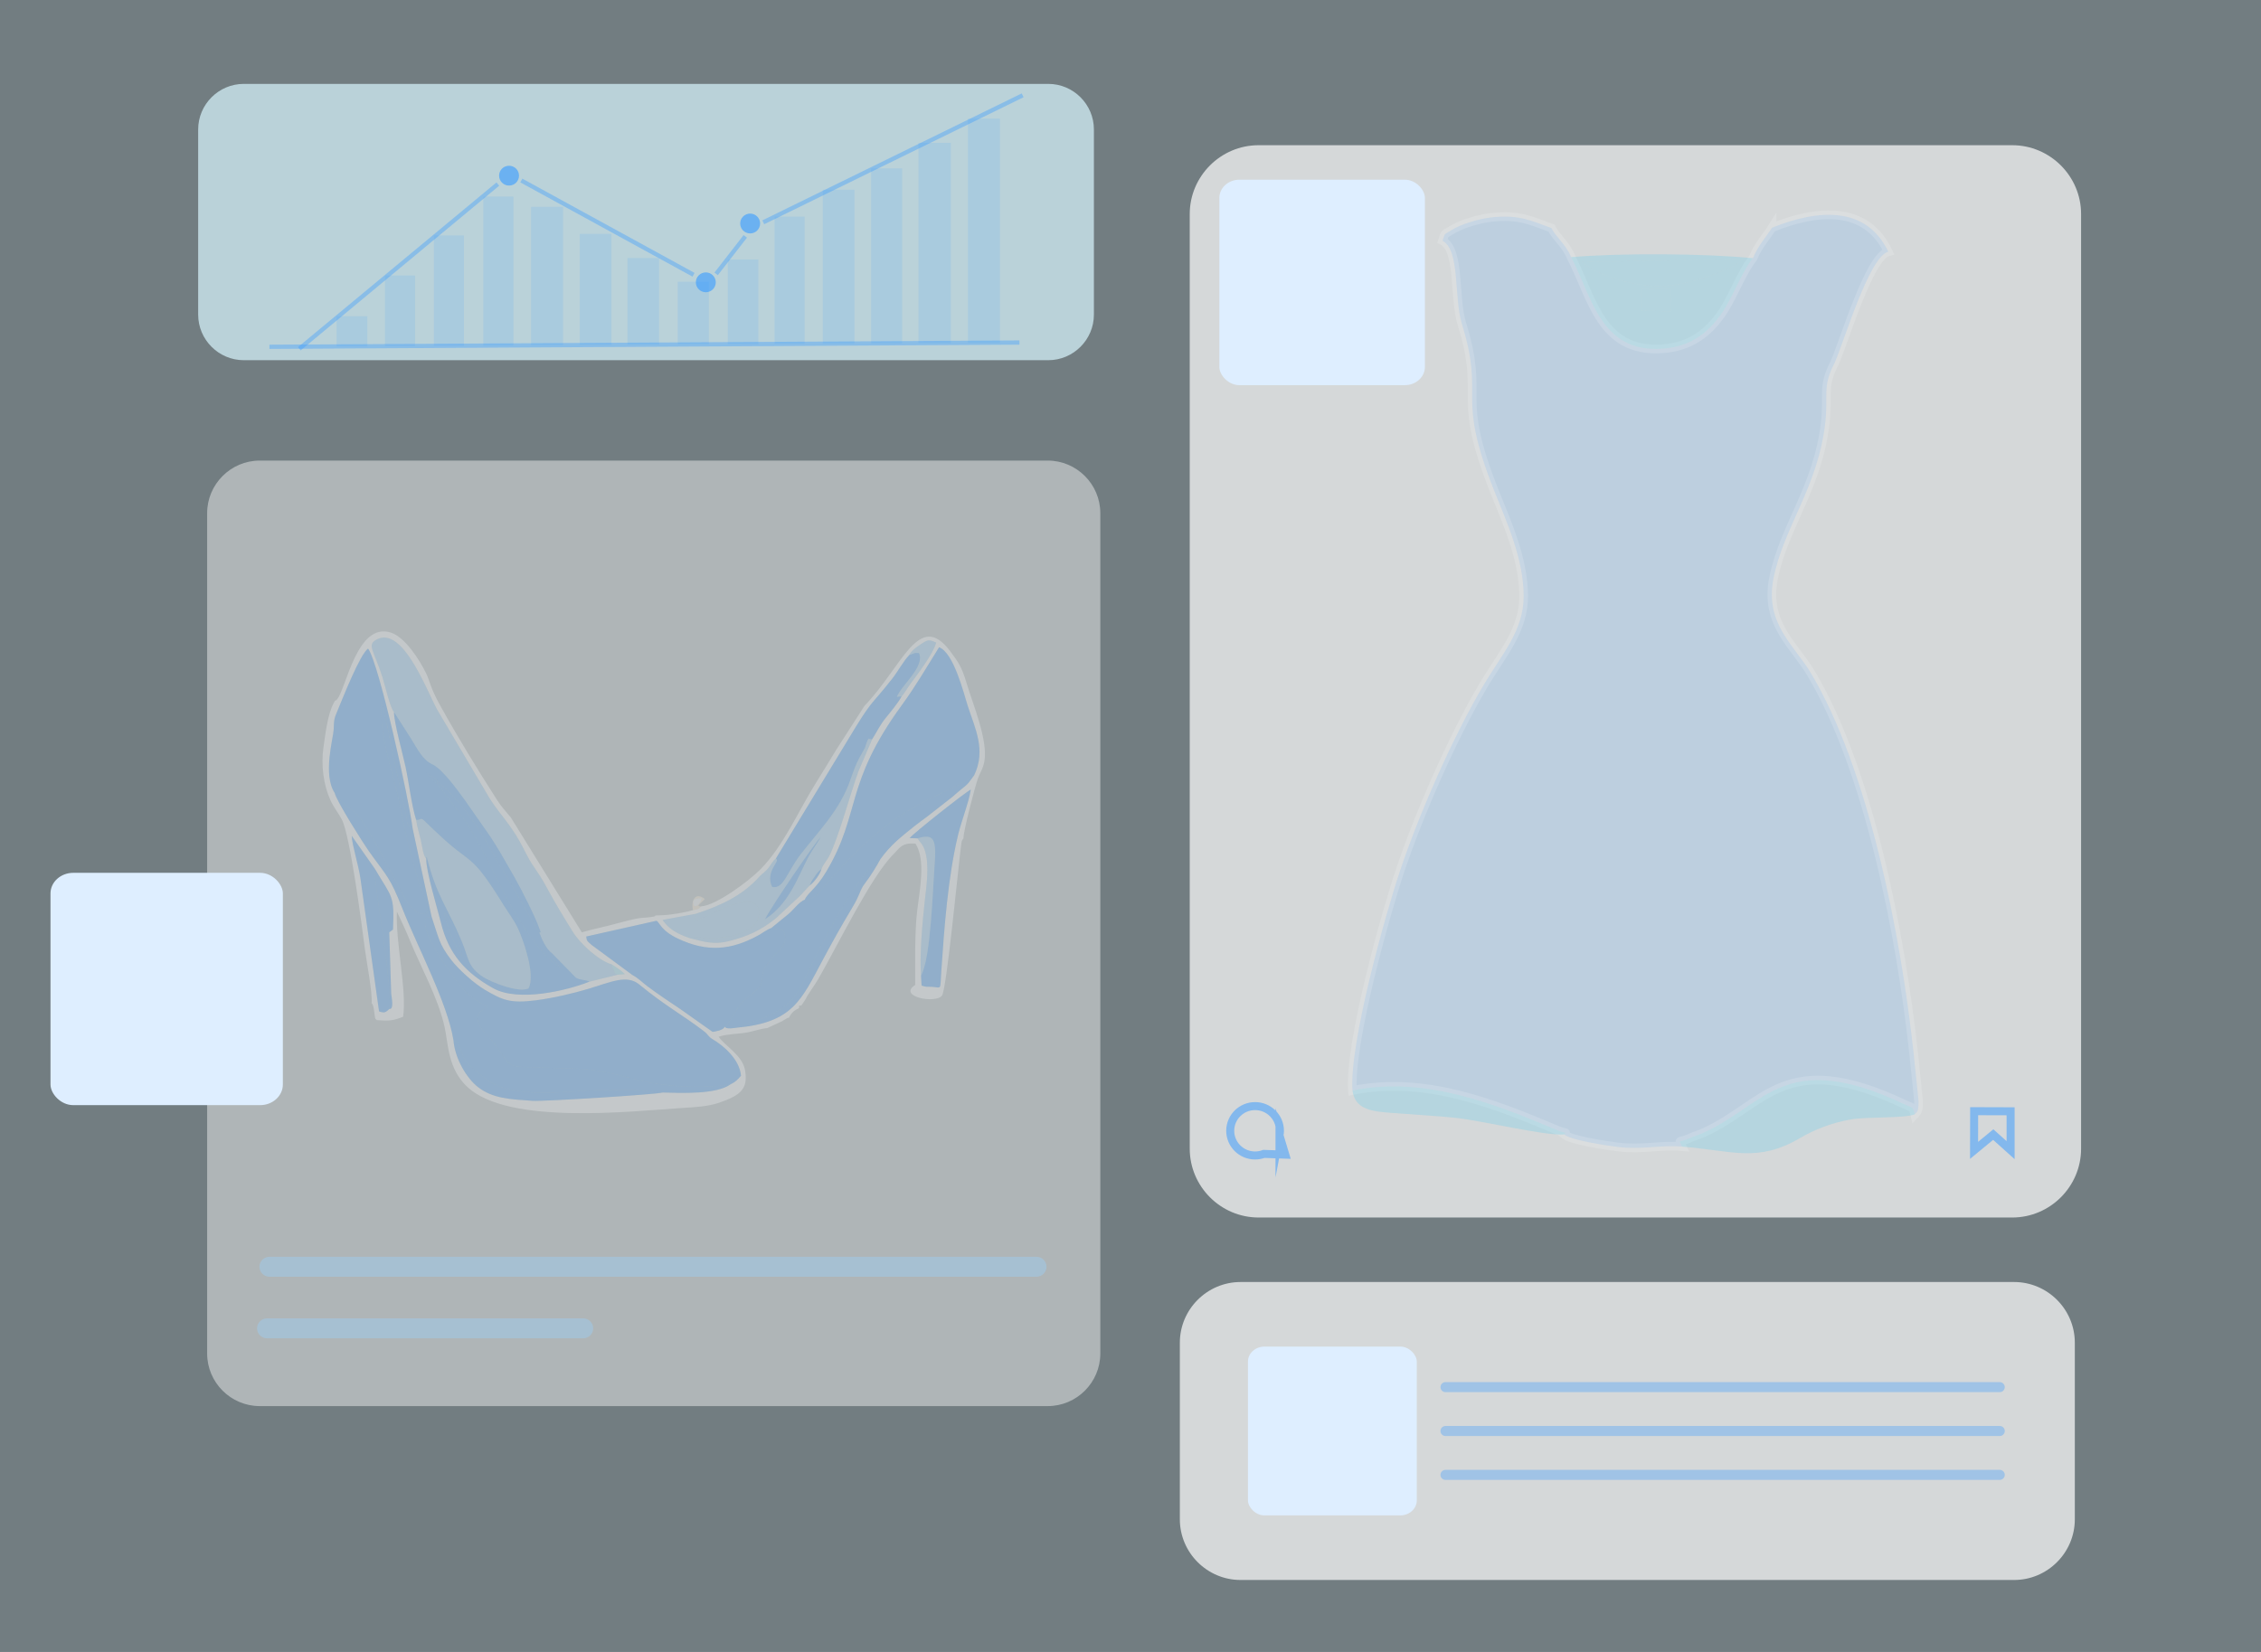 <?xml version="1.0" encoding="UTF-8"?>
<!DOCTYPE svg PUBLIC "-//W3C//DTD SVG 1.1//EN" "http://www.w3.org/Graphics/SVG/1.1/DTD/svg11.dtd">
<!-- Creator: CorelDRAW 2018 (64-Bit Evaluation Version) -->
<svg xmlns="http://www.w3.org/2000/svg" xml:space="preserve" width="440.267mm" height="321.733mm" version="1.1" style="shape-rendering:geometricPrecision; text-rendering:geometricPrecision; image-rendering:optimizeQuality; fill-rule:evenodd; clip-rule:evenodd"
viewBox="0 0 45335.53 33129.82"
 xmlns:xlink="http://www.w3.org/1999/xlink">
 <rect x="0" y="0" width="45335.53" height="33129.82" fill="#333333" stroke="none"/>
 <defs>
  <style type="text/css">
   <![CDATA[
    .str2 {stroke:white;stroke-width:174.36;stroke-miterlimit:22.926;stroke-opacity:0.149}
    .str3 {stroke:#3B9CFF;stroke-width:85.61;stroke-miterlimit:22.926;stroke-opacity:0.38}
    .str1 {stroke:#3B9CFF;stroke-width:160.6;stroke-miterlimit:22.926;stroke-opacity:0.529}
    .str0 {stroke:#3B9CFF;stroke-width:160.6;stroke-miterlimit:22.926;stroke-opacity:0.529}
    .fil16 {fill:none}
    .fil5 {fill:none}
    .fil3 {fill:#BCEBFF}
    .fil19 {fill:#DEEEFF}
    .fil18 {fill:#3B9CFF;fill-opacity:0.129}
    .fil9 {fill:#00C2FF;fill-opacity:0.149}
    .fil8 {fill:#3B9CFF;fill-opacity:0.149}
    .fil11 {fill:#3B9CFF;fill-opacity:0.259}
    .fil12 {fill:#99D2FF;fill-opacity:0.259}
    .fil14 {fill:#99E7FF;fill-opacity:0.259}
    .fil15 {fill:#F4F4F4;fill-opacity:0.259}
    .fil13 {fill:#F8E5C8;fill-opacity:0.259}
    .fil10 {fill:white;fill-opacity:0.259}
    .fil4 {fill:#3B9CFF;fill-opacity:0.341}
    .fil7 {fill:#99D2FF;fill-opacity:0.38}
    .fil0 {fill:#D8F6FF;fill-opacity:0.38}
    .fil6 {fill:white;fill-opacity:0.431}
    .fil17 {fill:#3B9CFF;fill-opacity:0.62}
    .fil2 {fill:#D8F6FF;fill-opacity:0.702}
    .fil1 {fill:white;fill-opacity:0.702}
   ]]>
  </style>
 </defs>
 <g id="Layer_x0020_1">
  <g id="_2574303435552">
   <polygon class="fil0" points="-0,0 45335.53,0 45335.53,33129.82 -0,33129.82 "/>
   <path class="fil1" d="M25235.95 2912.24l15111.85 0c759.23,0 1380.41,621.18 1380.41,1380.41l0 18744.51c0,759.23 -621.18,1380.41 -1380.41,1380.41l-15111.85 0c-759.23,0 -1380.41,-621.18 -1380.41,-1380.41l0 -18744.51c0,-759.23 621.18,-1380.41 1380.41,-1380.41z"/>
   <path class="fil1" d="M24874.12 25711.2l15511.47 0c669.31,0 1216.93,547.62 1216.93,1216.93l0 3541.85c0,669.31 -547.62,1216.93 -1216.93,1216.93l-15511.47 0c-669.31,0 -1216.93,-547.62 -1216.93,-1216.93l0 -3541.85c0,-669.31 547.62,-1216.93 1216.93,-1216.93z"/>
   <path class="fil2" d="M4887.57 1682.35l16132.3 0c502.73,0 914.06,411.31 914.06,914.05l0 3713.22c0,502.73 -411.33,914.05 -914.06,914.05l-16132.3 0c-502.72,0 -914.04,-411.31 -914.04,-914.05l0 -3713.22c0,-502.73 411.31,-914.05 914.04,-914.05z"/>
   <path class="fil3" d="M26948.57 28358.14l18.06 -1.02 -6.47 19.61c15.45,-8.89 46.74,-37.39 52.95,-54.89 -19.11,9.13 -49.53,21.73 -64.54,36.31z"/>
   <path class="fil3" d="M25524.84 28963.16c-9.22,-11.44 5.42,6.83 0.92,-16.47 -18.09,8.68 -34.15,28.45 -41.23,40.85 11.03,-2.8 7.85,-1.19 19.1,-7.12 0.67,-0.36 9.67,-5.65 11,-6.7 7.87,-6.23 4.48,-3.93 10.21,-10.57z"/>
   <g>
    <path class="fil4" d="M28983.75 27718.23l11113.3 0c55.53,0 100.94,45.41 100.94,100.93l0 0.02c0,55.52 -45.41,100.93 -100.94,100.93l-11113.3 0c-55.51,0 -100.92,-45.41 -100.92,-100.93l0 -0.02c0,-55.52 45.41,-100.93 100.92,-100.93z"/>
    <path class="fil4" d="M28983.75 28598.11l11113.3 0c55.53,0 100.94,45.41 100.94,100.93l0 0.02c0,55.52 -45.41,100.93 -100.94,100.93l-11113.3 0c-55.51,0 -100.92,-45.41 -100.92,-100.93l0 -0.02c0,-55.52 45.41,-100.93 100.92,-100.93z"/>
    <path class="fil4" d="M28983.75 29477.98l11113.3 0c55.53,0 100.94,45.41 100.94,100.93l0 0.02c0,55.52 -45.41,100.93 -100.94,100.93l-11113.3 0c-55.51,0 -100.92,-45.41 -100.92,-100.93l0 -0.02c0,-55.52 45.41,-100.93 100.92,-100.93z"/>
   </g>
   <path class="fil5 str0" d="M25655.5 22771.14l115.9 385.47 -429.32 -15.16c-54.81,20.58 -114.2,31.88 -176.27,31.88 -275.32,0 -498.51,-221.7 -498.51,-495.18 0,-273.48 223.19,-495.18 498.51,-495.18 275.33,0 498.52,221.7 498.52,495.18 0,31.79 -3.06,62.86 -8.82,92.98z"/>
   <polygon class="fil5 str1" points="39583.82,22285.07 40314.68,22287.37 40314.69,23066.95 39966.73,22754.12 39582.04,23071.23 "/>
   <path class="fil6" d="M5207.48 9237.1l15801.18 0c579.66,0 1053.91,474.25 1053.91,1053.91l0 16854.66c0,579.66 -474.25,1053.91 -1053.91,1053.91l-15801.18 0c-579.66,0 -1053.91,-474.25 -1053.91,-1053.91l0 -16854.66c0,-579.66 474.25,-1053.91 1053.91,-1053.91z"/>
   <path class="fil7" d="M5401.92 25205.34l15381.73 0c109.9,0 199.81,89.91 199.81,199.8l0 0c0,109.89 -89.91,199.8 -199.81,199.8l-15381.73 0c-109.89,0 -199.79,-89.91 -199.79,-199.8l0 0c0,-109.89 89.9,-199.8 199.79,-199.8z"/>
   <path class="fil7" d="M5353.95 26440.43l6339.86 0c109.89,0 199.8,89.91 199.8,199.8l0 0c0,109.89 -89.91,199.8 -199.8,199.8l-6339.86 0c-109.89,0 -199.8,-89.91 -199.8,-199.8l0 0c0,-109.89 89.91,-199.8 199.8,-199.8z"/>
   <path class="fil8 str2" d="M35530.27 4567.38c-115.75,185.04 -277.07,352.41 -381.64,611.11 -226.71,272.81 -415.26,819.57 -655.74,1148.03 -234.02,319.63 -570.75,629.34 -1166.64,668.7 -1235.69,81.61 -1405.54,-1040.38 -1823.9,-1838.08 -99.96,-251.93 -300.31,-396.95 -395.05,-583.51 -412.82,-150.63 -648.29,-273.4 -1198.56,-214.72 -234.45,25 -607.48,130.04 -807.52,258.28 -159.1,101.97 -120.31,39.59 -176.28,211.65 356.08,188.12 222.72,1136.85 387.9,1669.35 475.44,1532.66 -145.34,1349.66 650.64,3350.77 246.5,619.68 580.33,1342.34 587.7,2088.56 6.99,709.69 -431.99,1169.35 -828.04,1843.41 -604.76,1029.3 -1270.87,2547.38 -1651.77,3685.06 -292.18,872.7 -1018.04,3452.48 -953.24,4403.89 1431.67,-294.45 2821.54,254.09 4090.11,788.68 239.62,100.98 198.62,27.49 154.13,93.94 145.51,118.25 849.45,221.26 1075.8,249.64 490.13,61.46 848.86,-45 1289.95,-6.16 -78.41,-162.4 -59.43,-73.3 133.45,-162.39 105.86,-48.89 208.48,-76.85 309.18,-122.78 1242.5,-566.77 1615.89,-1694.3 4004.57,-569.56 190.91,89.9 178.53,43.66 217.3,207.01 52.43,-59.33 75.78,-53.45 77.05,-265.75l-98.55 -951.67c-255.07,-2377.08 -904.53,-5704.69 -2064.77,-7638.63 -330.72,-551.26 -924.83,-986.69 -745.97,-1890.77 205.25,-1037.39 884.83,-1813.84 1037.4,-3113.51 65.14,-554.84 -65.09,-731.93 186.51,-1205.26 192.18,-430.51 693.51,-2136.41 1077.53,-2234.07 -438.91,-922.08 -1398.85,-857.81 -2331.58,-481.22z"/>
   <path class="fil9" d="M32905.08 5797.82l602.14 -6.05 -5.97 455.4 -602.83 -20.07 6.66 -429.27zm2034.87 -603.11c-111.85,127.83 -218.57,159.87 -388.92,232.44 -140.01,59.65 -231.97,94.06 -388.17,145.11 -257.04,83.99 -575.24,162.49 -891.97,166.3 -461,5.54 -1200.81,-188.72 -1554.8,-480.7l3223.85 -63.15zm208.68 -16.21c-970.08,-96.8 -2665.98,-105.48 -3646.28,-21.35 418.36,797.7 588.21,1919.68 1823.9,1838.08 595.89,-39.36 932.63,-349.07 1166.64,-668.7 240.48,-328.46 429.04,-875.23 655.74,-1148.03z"/>
   <path class="fil9" d="M33728.13 22995.99c1013.54,80.51 1513.42,327.75 2367.33,-173.47 287.22,-168.6 631.44,-304.32 1013.88,-371.64 329.02,-57.92 1073.41,-18.04 1283.3,-102.62 -38.77,-163.35 -26.39,-117.11 -217.3,-207.01 -2388.68,-1124.73 -2762.07,2.79 -4004.57,569.56 -100.7,45.94 -203.32,73.89 -309.18,122.78 -192.88,89.09 -211.87,-0.01 -133.45,162.39z"/>
   <path class="fil9" d="M27118.14 21869.89c52.76,396.67 410.82,420.57 815.18,452.22 415.41,32.52 812.61,52.06 1225.37,93.88 560.03,56.75 1799.48,364.44 2203.69,336.53 44.49,-66.45 85.49,7.03 -154.13,-93.94 -1268.57,-534.59 -2658.44,-1083.13 -4090.11,-788.68z"/>
   <path class="fil9" d="M34939.95 5194.7l-3223.85 63.15c353.99,291.98 1093.8,486.24 1554.8,480.7 316.73,-3.81 634.93,-82.31 891.97,-166.3 156.2,-51.05 248.15,-85.46 388.17,-145.11 170.35,-72.58 277.07,-104.61 388.92,-232.44z"/>
   <polygon class="fil9" points="32898.42,6227.09 33501.25,6247.16 33507.23,5791.76 32905.08,5797.82 "/>
   <path class="fil10" d="M7512.67 17418.02c352.62,597.67 396.45,525.21 367.32,1223.2l-74.81 56.4 38.75 1230.42c9.33,87.26 58.46,321.14 -36.44,306.42 -74.79,69.19 -96.17,87.22 -207.19,49.31l-372.11 -2659.64c-37.46,-267.18 -169.91,-683.59 -176.03,-861.27l460.52 655.14zm10954.82 2147.66c-32.08,-386.94 28.39,-1073.22 72.03,-1468.5 35.17,-318.5 100.45,-741.29 7.05,-1034.38 -45.09,-141.48 -92.67,-159.86 -150.92,-249.66l-155.12 -5.03c57.7,-85.14 1128.88,-929.78 1224.99,-973.29 -38.47,252.96 -183.87,617.46 -253.27,902.78 -203.43,836.29 -280.03,1877.73 -338.8,2749.07 -26.19,388.1 12.43,316.78 -182.94,304.8 -106.47,-6.53 -113.32,9.07 -211.6,-25.49l-11.42 -200.31zm-10194.49 -2954.79l380.65 1774.1c144.79,421.83 143.33,543.15 396.72,869.94 148.34,191.3 456.01,468.37 672.69,595.87 349.21,205.47 505.7,277.04 1022.65,210.54 344.25,-44.28 756.04,-140.53 1063.33,-233.36 441.93,-133.51 760.86,-288.59 1009.9,-83.17 517.42,426.78 892.65,625.83 1292.82,934.52 96.63,74.53 83.84,108.35 176.02,162.14 214.99,125.44 540.28,399.79 570.41,732.63 -66.7,76.29 -104.61,121.07 -212.13,173.23 -278.07,202.12 -966.41,174.81 -1358,163.81 -125.89,39.2 -2396.23,181.48 -2608.62,166.51 -448.33,-31.6 -798.47,-43.37 -1099.02,-278.9 -214.48,-168.08 -457.91,-555.65 -487.93,-936.98 -122.72,-751.52 -710.32,-1848.05 -1020.15,-2631.06 -261.21,-660.14 -307.12,-641.1 -674.96,-1157.78 -103.97,-146.05 -652.51,-1008.63 -686.74,-1170.95 -242.66,-366.86 -26.54,-1104.19 -20.25,-1268.4 7.7,-200.79 7.11,-215.45 77.86,-383.25 108.48,-257.26 446.13,-1122.31 611.69,-1242.97 219.9,293.07 825.55,3048.29 893.05,3603.53zm11259.64 -1061.79c-187.4,262.02 -119.98,149.66 -432.04,429.65l-507.47 396.37c-95.82,72.72 -166.28,120.09 -257.24,193.43 -265.79,214.3 -469.38,366.52 -682.65,661.06 -74.93,140.69 -205.7,351.67 -299.55,471.71 -123.07,157.37 -93.88,218.52 -273.21,516.31 -201.64,334.83 -376.84,649.59 -569.95,1009.22 -444.1,827 -602.29,1282.89 -1744.98,1384.53 -26.25,2.42 -91.12,12.93 -111.54,13 -1.72,0.01 -44.34,0.5 -54.06,-1.23 -69.94,-12.44 -25.03,1.29 -65.46,-31.36 -43.35,73.34 -162.51,87.37 -245.34,103.49l-641.84 -453.82c-236.83,-160.4 -448.25,-298.06 -666.14,-461.8 -107.44,-80.73 -178.76,-159.73 -306.2,-229.36l-811.74 -598.57c-84.51,-77.13 -97.28,-71.6 -109.36,-169.5l1407.25 -315.38c65.12,22.25 77.06,189.98 435.02,358.83 584.79,275.83 1065.32,229.42 1602.55,-63.16 94.09,-51.25 167.33,-113.91 265.27,-150.14l347.11 -282.69c87.25,-69.11 220.52,-253.85 325.57,-284.57 48.6,-131.14 220.71,-211.13 431.61,-565.74 699.96,-1176.94 353.54,-1746.26 1513.51,-3336.8 281.25,-385.64 492.93,-752.59 747.73,-1161.41 295.88,107.54 499.56,943.48 572.87,1170.38 148.93,460.88 374.18,889.82 130.29,1397.56zm-1454.22 -1583.15c-72.75,134.76 -213.04,300.84 -312.79,424.6 -129.82,161.07 -173.64,269.81 -278.69,436.81l-276.22 645.67c-158.29,437.24 -390.18,1299.74 -575.89,1678.97 -52.59,107.39 -138.02,190.82 -163.83,278.6 -27.91,101.23 -139.55,255.55 -234.73,328.13 -75.14,73.78 -135.58,148.57 -210.38,222.12l-467.51 435.3c-298.18,236.84 -552.43,359.97 -949.44,459.88 -293.92,73.97 -505.93,8.55 -772.32,-59.88 -268.45,-86.93 -435.42,-196.18 -551.37,-366.44l664.36 -122.57c514.41,-168.26 941.23,-369.59 1279.48,-748.08 57.78,-64.66 117.41,-92.69 173.54,-164.54 46.68,-59.76 97.1,-155.75 151.78,-192.2l1606.47 -2646.86c344.46,-557.2 334.75,-461.02 728.63,-963.71 121.16,-154.64 211.38,-333.88 342.42,-475.34 51.45,-98.03 150.23,-161.55 233.89,-217.41 138.14,-92.21 160.75,-97.83 304.52,-31.15 -55.05,222.28 -366.46,624.4 -519.56,832.46 -57.28,77.84 -116.82,186.02 -172.37,245.62zm-5811.76 5375.7c82.58,50.16 194.81,128.76 263.68,194.15l-145.32 12.55 -567.35 139.34c-442.44,177.46 -1421.29,412.47 -1923.56,133.99 -554.69,-307.55 -896.33,-681.06 -1052.75,-1314.96 -70.05,-283.9 -304.45,-1049.56 -294.08,-1282.42 -69.29,-81.03 -80.38,-256.91 -109.69,-376.88 -34.13,-139.74 -71.1,-257.77 -94.35,-405.71 -90.62,-288.69 -144.05,-746.08 -210.86,-1059.75 -52.65,-247.13 -237.87,-910.04 -231.4,-1098.55 -76.7,-78.67 -185.13,-556.06 -230.83,-700.04 -175.55,-552.97 -329.17,-654.81 -104.6,-764.22 508.21,-247.59 975.02,986.44 1191.55,1398.94l1069.16 1808.11c206.05,313.81 395.19,495.72 592.6,846.04 94.34,167.41 160.34,325.16 259.56,472.13 100.09,148.27 179.99,261.77 272.37,433.47 171.34,318.44 350.56,614.43 531.82,906 163.49,262.98 537.78,588.61 784.05,657.82zm-4814.96 782c51.99,23.98 49.45,240.1 76.2,310.77l28.82 24.99c242.51,16.77 318.94,14.89 526.02,-68.56 78.99,-524.5 -153.35,-1489.14 -124.26,-2106.55 87.05,183.32 171.36,357.72 255.96,566 228.7,563.09 569.89,1153.7 701.2,1751.45 73.05,332.47 61.79,836.85 461.61,1203.26 826.78,757.7 3254.03,484.56 4291.43,416.76 254.72,-16.65 520.26,-28.24 741.12,-103.07 461.48,-156.35 590.16,-291.92 528.94,-656.98 -49.57,-295.61 -420.82,-501.33 -529.58,-670.1 188.98,-56.01 320.53,-49.39 517.83,-76.43 161.29,-22.11 309.18,-83.87 457.78,-96.69l311.34 -144.41 -2 -2.01 96.08 -55.82 32.07 -8.91c50.58,-102.49 106.96,-146.66 196.2,-186.94 22.27,-67.16 -41.56,-34.16 51.15,-56.51l78.5 -116.82c59.51,-123.06 179.01,-273.33 260.48,-414.67 385.78,-669.31 1063.01,-2063.82 1505.06,-2499.02 116.13,-114.33 161.29,-240.4 443.68,-213.34 207.81,327.28 83.72,922.02 34.37,1334.65 -53.76,449.43 -40.03,1037.91 -40.9,1498.35 -362.14,235.78 418.08,385.16 538.4,211.22 93.5,-135.15 329.48,-2625.32 379.91,-2993.34 17.58,-101.07 0.26,-92.93 49.88,-158.58 -8.39,-116.43 222.23,-1008.13 289.65,-1200.76 42.14,-120.38 101.4,-186.37 129.95,-346.23 74.94,-419.57 -238.28,-1162.96 -353.24,-1550.66 -101.22,-341.41 -162.89,-426.96 -333.15,-654.29 -627.16,-837.37 -963.25,315.65 -1718.32,1095.79l-573.96 892.64c-123.06,204.14 -246.34,407.56 -375.11,611.98 -377.27,598.9 -663.43,1289.9 -1133.65,1770.94 -233.98,239.37 -894.72,729.14 -1193.06,746.15 -60.3,63.61 -62.9,50.94 -163.46,76.2 -137.85,42.06 -442.44,95.04 -593.24,99.85 -312.97,10 -46.19,10.06 -252.07,38.56 -101.51,14.05 -192.62,11.19 -303.69,34.41 -163.21,34.14 -363.12,91.39 -536.97,135.68 -175.08,44.62 -381.6,86.32 -542.2,136.26l-1422.05 -2301.39c-91.37,-111.85 -189.38,-215.61 -273.61,-347.04 -400.85,-625.42 -782.7,-1248.3 -1144.52,-1901.21 -203.05,-366.39 -206.97,-490.83 -283.1,-647.67 -127.73,-263.1 -421.64,-724.59 -707.56,-815.42 -677.25,-215.16 -893.65,1120.65 -1073.5,1335.04 -60.11,71.66 -18.22,-24.22 -75.97,88.8 -122.12,238.99 -161.56,614.49 -199.82,872.87 -53.7,362.73 2.29,762.36 136.38,1059.55 70.1,155.36 160.23,259.15 229.88,390.38 171.13,322.42 406.05,2161.66 464.77,2608.67 35.09,267.22 151.48,856.78 134.34,1082.15z"/>
   <path class="fil11" d="M14646.06 21747.34c107.52,-52.17 145.44,-96.94 212.13,-173.23 -30.13,-332.84 -355.42,-607.19 -570.41,-732.63 -92.18,-53.79 -79.39,-87.61 -176.02,-162.14 -400.17,-308.69 -775.41,-507.74 -1292.82,-934.52 -249.04,-205.42 -567.97,-50.34 -1009.9,83.17 -307.29,92.83 -719.08,189.08 -1063.33,233.36 -516.95,66.5 -673.44,-5.07 -1022.65,-210.54 -216.69,-127.5 -524.35,-404.57 -672.69,-595.87 -253.4,-326.78 -251.93,-448.11 -396.72,-869.94l-123.5 23.64c-72.55,295.23 334.26,846.72 465.47,1042.13 239.25,356.33 382.5,541.56 784.35,737.65l-103.98 72.57c-290.47,171.74 122.49,525.66 198.52,623.11 483.51,619.69 189.02,483.16 1115.36,530 242.19,12.25 539.15,8.34 774.47,31.95 544.01,54.57 1020.17,234.24 1380.57,287.87 476.61,70.91 1033.53,86.43 1501.15,13.43z"/>
   <path class="fil11" d="M16136.64 18045.11c208.91,4.03 331.35,-198.95 427.58,-315.77 106.33,-129.09 240.8,-261.89 351.43,-381.67 1228.44,-1330.06 2003.26,-1353.28 2616.99,-1798.58 243.89,-507.74 18.64,-936.68 -130.29,-1397.56 -73.31,-226.9 -276.99,-1062.83 -572.87,-1170.38 -254.8,408.82 -466.48,775.77 -747.73,1161.41 -1159.97,1590.54 -813.55,2159.86 -1513.51,3336.8 -210.9,354.62 -383.01,434.61 -431.61,565.74z"/>
   <path class="fil12" d="M7900.98 14283.41l342.05 533.51c119.26,194.07 234.33,425.7 421.94,510.58 207.86,94.05 513.61,526.37 657.45,722.81l383.19 547.55c248.86,344.36 416.25,660.07 620.07,1013.37 120.75,209.28 425.26,811.17 495.56,1029.99 33.48,104.19 27.46,35.73 -5.79,63.95 42.3,124.18 144.92,338.5 246.04,406.64l484.72 495.4c74.33,50.25 203.34,40.44 271.46,80.49l567.35 -139.34c-97.22,-57.38 -24.36,17.71 -75.2,-83.76 -20.57,-41.08 -30.72,-72.48 -43.17,-122.94 -246.27,-69.21 -620.56,-394.84 -784.05,-657.82 -181.26,-291.57 -360.49,-587.55 -531.82,-906 -92.39,-171.71 -172.28,-285.2 -272.37,-433.47 -99.22,-146.97 -165.22,-304.72 -259.56,-472.13 -197.41,-350.31 -386.55,-532.23 -592.6,-846.04l-1069.16 -1808.11c-216.53,-412.5 -683.34,-1646.53 -1191.55,-1398.94 -224.57,109.41 -70.95,211.25 104.6,764.22 45.7,143.98 154.13,621.37 230.83,700.04z"/>
   <path class="fil11" d="M6710.65 15901.99c123.69,230.26 343.3,277.94 533.44,534.58 191.57,258.55 599.84,1055.89 766.42,1376.87 61.97,119.41 132.08,250.85 200.93,334.74 54.73,66.69 156.18,177.46 244.6,181.53 268.02,12.32 29.92,-371.17 -13.44,-496.07 -109.84,-316.4 -345.87,-1242.89 -402.12,-1570.95 -126.98,-740.46 -438.2,-1395.95 -394.33,-2208.81 32.19,191.84 105.65,405.95 144.29,625.19 117.5,666.74 229.8,1065.25 350.13,1651.17 30.11,146.64 2.1,245.68 132.43,280.65 -67.5,-555.24 -673.15,-3310.46 -893.05,-3603.53 -165.56,120.65 -503.21,985.71 -611.69,1242.97 -70.75,167.8 -70.16,182.47 -77.86,383.25 -6.28,164.21 -222.4,901.54 20.25,1268.4z"/>
   <path class="fil11" d="M14534.49 20591.8c119,-110.2 218.86,-341.9 330.69,-472.38 91.66,-106.96 349.57,-255.26 396.46,-393.12 45.82,-134.75 -4.17,-177.27 76.67,-317.41 231.52,-401.4 498.55,-372.9 373.19,-751.59l-247.55 -44.93c-97.94,36.24 -171.18,98.9 -265.27,150.14 -537.23,292.59 -1017.75,339 -1602.55,63.16 -357.95,-168.84 -369.9,-336.58 -435.02,-358.83l-1407.25 315.38c12.08,97.91 24.85,92.38 109.36,169.5l811.74 598.57c127.44,69.63 198.76,148.63 306.2,229.36 217.89,163.75 429.31,301.4 666.14,461.8l641.84 453.82c82.83,-16.12 201.99,-30.15 245.34,-103.49z"/>
   <path class="fil11" d="M6710.65 15901.99c34.23,162.32 582.76,1024.9 686.74,1170.95 367.84,516.68 413.75,497.64 674.96,1157.78 309.84,783.01 897.43,1879.54 1020.15,2631.06 172.39,70.11 113.85,217.2 247.41,416.55 51.25,76.5 249.18,233.23 353.36,322.82 551.13,473.96 1700.58,274.57 2311.42,261.52 224.92,-4.8 452.16,-7.71 677.09,-4.83 231.88,2.98 415.31,52.17 606.28,53.32 391.59,11 1079.93,38.31 1358,-163.81 -467.62,73 -1024.54,57.48 -1501.15,-13.43 -360.39,-53.63 -836.56,-233.31 -1380.57,-287.87 -235.32,-23.61 -532.28,-19.7 -774.47,-31.95 -926.34,-46.84 -631.85,89.69 -1115.36,-530 -76.04,-97.45 -488.99,-451.37 -198.52,-623.11l103.98 -72.57c-401.85,-196.09 -545.11,-381.32 -784.35,-737.65 -131.21,-195.41 -538.02,-746.89 -465.47,-1042.13l123.5 -23.64 -380.65 -1774.1c-130.33,-34.97 -102.32,-134.01 -132.43,-280.65 -120.32,-585.92 -232.63,-984.43 -350.13,-1651.17 -38.64,-219.24 -112.1,-433.35 -144.29,-625.19 -43.87,812.86 267.36,1468.35 394.33,2208.81 56.25,328.06 292.28,1254.55 402.12,1570.95 43.36,124.91 281.46,508.39 13.44,496.07 -88.42,-4.07 -189.87,-114.85 -244.6,-181.53 -68.85,-83.89 -138.96,-215.34 -200.93,-334.74 -166.58,-320.98 -574.85,-1118.32 -766.42,-1376.87 -190.14,-256.64 -409.75,-304.33 -533.44,-534.58z"/>
   <path class="fil11" d="M16136.64 18045.11c-105.05,30.72 -238.32,215.46 -325.57,284.57l-347.11 282.69 247.55 44.93c125.36,378.69 -141.67,350.19 -373.19,751.59 -80.84,140.15 -30.85,182.66 -76.67,317.41 -46.88,137.86 -304.8,286.16 -396.46,393.12 -111.83,130.48 -211.69,362.18 -330.69,472.38 40.43,32.64 -4.48,18.92 65.46,31.36 9.72,1.73 52.34,1.24 54.06,1.23 20.42,-0.06 85.29,-10.58 111.54,-13 68.97,-55.29 424.36,-144.88 558.62,-201.88 714.24,-303.2 721.39,-645.5 1066.77,-1302.37 230.34,-438.07 824.34,-1600.61 1262.3,-1877.52 213.27,-294.53 416.85,-446.76 682.65,-661.06 90.96,-73.35 161.42,-120.72 257.24,-193.43l507.47 -396.37c312.06,-279.99 244.64,-167.63 432.04,-429.65 -613.74,445.3 -1388.56,468.52 -2616.99,1798.58 -110.62,119.78 -245.1,252.58 -351.43,381.67 -96.24,116.81 -218.67,319.79 -427.58,315.77z"/>
   <path class="fil11" d="M8903.15 18296.68c165.76,171.99 321.21,592.78 362.05,885.04 -110.83,-135.63 -327.53,-657.66 -362.05,-885.04zm-1002.17 -4013.27c-6.47,188.5 178.75,851.41 231.4,1098.55 66.81,313.67 120.24,771.05 210.86,1059.75 107.18,19.17 71.56,-80.94 197.13,49.82 74.29,77.35 114.22,108.76 188.51,180.31 765.26,736.89 672.67,357.05 1379.09,1496.93 96.89,156.32 198.59,282.93 279.16,455.26 98.74,211.21 361.27,935.34 207.72,1200.37 -204.4,93.8 -756.22,-134.17 -900.15,-226.43 -320.48,-205.43 -290.7,-375.3 -443.81,-739.47 -284.33,-676.28 -493.43,-879.03 -696.64,-1680.44l-6.96 46.25c-10.37,232.86 224.03,998.53 294.08,1282.42 156.43,633.9 498.06,1007.41 1052.75,1314.96 502.27,278.48 1481.12,43.48 1923.56,-133.99 -68.12,-40.06 -197.13,-30.24 -271.46,-80.49l-484.72 -495.4c18.13,119.63 98.95,180.56 161.96,286.73 -205.78,-80.96 -582.78,-598.52 -731.41,-823.87 -207.71,-314.9 -361.84,-619.4 -542.92,-980.03 -159.78,-318.22 -359.79,-725.66 -542.29,-1008.6 -269.03,-417.07 -469.26,-622.42 -636.82,-872.43 -82.53,-45.67 -166.36,-123.66 -212.99,-210.88l178.43 119.34c39.7,37.79 11,8.53 39.92,56.5 455.48,365.2 814.92,909.38 1112.51,1441.91l927.56 1584.69c33.25,-28.21 39.26,40.24 5.79,-63.95 -70.3,-218.82 -374.81,-820.7 -495.56,-1029.99 -203.82,-353.3 -371.21,-669 -620.07,-1013.37l-383.19 -547.55c-143.84,-196.44 -449.59,-628.76 -657.45,-722.81 -187.62,-84.88 -302.68,-316.51 -421.94,-510.58l-342.05 -533.51z"/>
   <path class="fil12" d="M8343.23 16441.7c23.25,147.94 60.23,265.97 94.35,405.71 29.31,119.97 40.4,295.85 109.69,376.88l6.96 -46.25c203.22,801.41 412.31,1004.15 696.64,1680.44 153.11,364.17 123.33,534.04 443.81,739.47 143.93,92.25 695.75,320.23 900.15,226.43 153.55,-265.02 -108.98,-989.16 -207.72,-1200.37 -80.57,-172.34 -182.27,-298.94 -279.16,-455.26 -706.41,-1139.88 -613.82,-760.03 -1379.09,-1496.93 -74.29,-71.55 -114.22,-102.95 -188.51,-180.31 -125.58,-130.75 -89.95,-30.64 -197.13,-49.82z"/>
   <path class="fil11" d="M18231.93 13136.43c-131.03,141.46 -221.26,320.7 -342.42,475.34 -393.87,502.69 -384.16,406.52 -728.63,963.71l-1606.47 2646.86c118.01,28.52 -224.92,249.27 -72.81,564.9 230.25,53.7 292.78,-290.71 572.26,-652.36 363.04,-469.79 783.69,-884.89 994.05,-1485.23 53.02,-151.34 105.85,-303.87 180.15,-445.9l117.79 -210.33c0.99,-1.46 63.33,-221.15 81.3,-173.29l59.79 7.25c105.04,-167 148.87,-275.74 278.69,-436.81 99.75,-123.76 240.04,-289.84 312.79,-424.6l-94.01 8.32c89.67,-235.26 567.9,-603.96 441.5,-878.51 -114.83,-9.84 -88.7,13.12 -193.97,40.66z"/>
   <path class="fil12" d="M15339.46 18435.03c147.24,-285.43 963.84,-1480.66 1116.92,-1649.52 -77.37,143.44 -175.86,262.31 -254.18,412.76 -210.87,405.03 -382.63,928.93 -862.74,1236.77zm214.96 -1212.69c-54.68,36.45 -105.1,132.44 -151.78,192.2 -56.13,71.85 -115.76,99.88 -173.54,164.54 -338.25,378.49 -765.07,579.82 -1279.48,748.08l-31.88 161.39c200.47,-70.53 1286.26,-733.86 1301.74,-185.11 12.25,433.74 -745.16,549.9 -1176.49,500.54 -24.93,-2.85 -75.33,-10.8 -96.45,-10.7 -60.32,0.31 11.78,-5.7 -46.54,2.88 -68.5,10.07 -23.4,-4.75 -63.37,20.01 266.39,68.43 478.4,133.84 772.32,59.88 397.01,-99.9 651.26,-223.04 949.44,-459.88l467.51 -435.3c74.8,-73.55 135.24,-148.34 210.38,-222.12 33,-84.93 47.53,-105.4 96.77,-175.41 21.6,-30.71 43.76,-63.59 58.9,-81.44 40.22,-47.45 46.34,-46.45 79.05,-71.28 25.81,-87.78 111.24,-171.21 163.83,-278.6 185.7,-379.23 417.6,-1241.73 575.89,-1678.97l276.22 -645.67 -59.79 -7.25c-17.97,-47.86 -80.31,171.83 -81.3,173.29l-117.79 210.33c-74.31,142.03 -127.13,294.56 -180.15,445.9 -210.36,600.34 -631.01,1015.44 -994.05,1485.23 -279.48,361.65 -342.01,706.06 -572.26,652.36 -152.11,-315.63 190.82,-536.38 72.81,-564.9z"/>
   <path class="fil11" d="M18395.66 16813.15c140.63,-38.34 278.32,-70.82 328.3,69.93 38.7,108.98 28.45,290.01 19.85,405.56 -40.91,549.36 -80.89,1942.16 -276.32,2277.05l11.42 200.31c98.28,34.56 105.13,18.96 211.6,25.49 195.37,11.98 156.76,83.31 182.94,-304.8 58.77,-871.34 135.37,-1912.77 338.8,-2749.07 69.4,-285.33 214.8,-649.82 253.27,-902.78 -96.1,43.51 -1167.29,888.15 -1224.99,973.29l155.12 5.03z"/>
   <path class="fil11" d="M7807.49 20234.46c78.32,-423.12 -340.22,-2678.2 -294.82,-2816.44l-460.52 -655.14c6.13,177.68 138.57,594.08 176.03,861.27l372.11 2659.64c111.03,37.9 132.4,19.87 207.19,-49.31z"/>
   <path class="fil12" d="M13949.61 18327.16l-664.36 122.57c115.95,170.26 282.92,279.51 551.37,366.44 39.97,-24.75 -5.13,-9.94 63.37,-20.01 58.32,-8.59 -13.78,-2.57 46.54,-2.88 21.12,-0.1 71.52,7.85 96.45,10.7 431.32,49.35 1188.74,-66.8 1176.49,-500.54 -15.49,-548.74 -1101.27,114.59 -1301.74,185.11l31.88 -161.39z"/>
   <path class="fil11" d="M13288.07 21911.15c-190.97,-1.15 -374.4,-50.34 -606.28,-53.32 -224.92,-2.88 -452.16,0.03 -677.09,4.83 -610.85,13.05 -1760.29,212.44 -2311.42,-261.52 -104.18,-89.59 -302.11,-246.32 -353.36,-322.82 -133.57,-199.35 -75.03,-346.43 -247.41,-416.55 30.02,381.33 273.44,768.9 487.93,936.98 300.55,235.53 650.69,247.3 1099.02,278.9 212.39,14.97 2482.73,-127.31 2608.62,-166.51z"/>
   <path class="fil11" d="M11061.49 19111.8c-101.12,-68.14 -203.74,-282.46 -246.04,-406.64l-927.56 -1584.69c-297.59,-532.52 -657.03,-1076.71 -1112.51,-1441.91l-5.36 35.04c167.56,250.01 367.79,455.36 636.82,872.43 182.5,282.94 382.5,690.38 542.29,1008.6 181.09,360.63 335.22,665.13 542.92,980.03 148.63,225.35 525.63,742.91 731.41,823.87 -63.01,-106.17 -143.82,-167.09 -161.96,-286.73z"/>
   <path class="fil11" d="M14765.55 20611.38c1142.69,-101.64 1300.88,-557.54 1744.98,-1384.53 193.12,-359.62 368.31,-674.39 569.95,-1009.22 179.33,-297.79 150.13,-358.93 273.21,-516.31 93.85,-120.04 224.61,-331.02 299.55,-471.71 -437.96,276.9 -1031.96,1439.45 -1262.3,1877.52 -345.38,656.87 -352.53,999.17 -1066.77,1302.37 -134.26,57 -489.65,146.59 -558.62,201.88z"/>
   <path class="fil12" d="M18395.66 16813.15c58.25,89.8 105.83,108.17 150.92,249.66 93.4,293.09 28.11,715.89 -7.05,1034.38 -43.64,395.27 -104.11,1081.56 -72.03,1468.5 195.43,-334.89 235.41,-1727.69 276.32,-2277.05 8.6,-115.55 18.84,-296.58 -19.85,-405.56 -49.98,-140.75 -187.67,-108.27 -328.3,-69.93z"/>
   <path class="fil11" d="M7807.49 20234.46c94.9,14.73 45.77,-219.16 36.44,-306.42l-38.75 -1230.42 74.81 -56.4c29.12,-697.99 -14.7,-625.54 -367.32,-1223.2 -45.4,138.24 373.14,2393.33 294.82,2816.44z"/>
   <path class="fil12" d="M18231.93 13136.43c105.27,-27.55 79.14,-50.51 193.97,-40.66 126.4,274.56 -351.83,643.25 -441.5,878.51l94.01 -8.32c55.54,-59.6 115.08,-167.78 172.37,-245.62 153.1,-208.07 464.51,-610.19 519.56,-832.46 -143.77,-66.69 -166.38,-61.06 -304.52,31.15 -83.67,55.85 -182.45,119.38 -233.89,217.41z"/>
   <path class="fil11" d="M15339.46 18435.03c480.11,-307.84 651.87,-831.73 862.74,-1236.77 78.32,-150.44 176.8,-269.32 254.18,-412.76 -153.08,168.87 -969.68,1364.09 -1116.92,1649.52z"/>
   <path class="fil11" d="M9265.2 19181.72c-40.84,-292.26 -196.3,-713.06 -362.05,-885.04 34.53,227.38 251.22,749.42 362.05,885.04z"/>
   <path class="fil13" d="M13915.04 18168.6c-51.75,-131.26 18.04,-154.93 161.68,-154.59 -24.91,71.61 -75.49,174.66 -161.68,154.59zm-20.4 85.54c100.56,-25.26 103.16,-12.59 163.46,-76.2 -80.31,-12.06 -13.81,15.61 -55.87,-21.61l129.91 -125.89c-191.2,-154.24 -279.52,30.16 -237.5,223.71z"/>
   <path class="fil14" d="M12385.02 19548.35l145.32 -12.55c-68.87,-65.39 -181.1,-143.99 -263.68,-194.15 12.45,50.46 22.59,81.86 43.17,122.94 50.84,101.47 -22.02,26.38 75.2,83.76z"/>
   <path class="fil15" d="M13915.04 18168.6c86.19,20.07 136.77,-82.99 161.68,-154.59 -143.64,-0.34 -213.43,23.33 -161.68,154.59z"/>
   <path class="fil11" d="M16236.27 17758.75c95.18,-72.59 206.82,-226.9 234.73,-328.13 -32.71,24.83 -38.83,23.83 -79.05,71.28 -15.14,17.86 -37.3,50.73 -58.9,81.44 -49.24,70.01 -63.77,90.48 -96.77,175.41z"/>
   <path class="fil11" d="M8770.02 15713.6l5.36 -35.04c-28.93,-47.98 -0.23,-18.71 -39.92,-56.5l-178.43 -119.34c46.63,87.22 130.46,165.21 212.99,210.88z"/>
   <line class="fil16 str3" x1="6001.5" y1="6994.55" x2="9982.35" y2= "3691.43" />
   <line class="fil16 str3" x1="10453.2" y1="3620.1" x2="13906.13" y2= "5510.65" />
   <line class="fil16 str3" x1="14359.15" y1="5492.81" x2="14944.15" y2= "4740.15" />
   <line class="fil16 str3" x1="15304.43" y1="4458.36" x2="20505.22" y2= "1911.47" />
   <line class="fil16 str3" x1="5402.23" y1="6955.3" x2="20441" y2= "6869.69" />
   <path class="fil17" d="M10207.08 3324.02c110.33,0 199.76,89.04 199.76,198.86 0,109.83 -89.43,198.87 -199.76,198.87 -110.33,0 -199.76,-89.04 -199.76,-198.87 0,-109.82 89.43,-198.86 199.76,-198.86z"/>
   <path class="fil17" d="M14152.26 5463.38c110.33,0 199.76,89.03 199.76,198.86 0,109.83 -89.43,198.86 -199.76,198.86 -110.31,0 -199.75,-89.03 -199.75,-198.86 0,-109.83 89.43,-198.86 199.75,-198.86z"/>
   <path class="fil17" d="M15041.33 4283.57c110.33,0 199.76,89.03 199.76,198.86 0,109.83 -89.43,198.86 -199.76,198.86 -110.31,0 -199.76,-89.03 -199.76,-198.86 0,-109.83 89.44,-198.86 199.76,-198.86z"/>
   <polygon class="fil18" points="7365.86,6341.76 6748.73,6341.76 6748.73,6947.64 7365.86,6947.64 "/>
   <polygon class="fil18" points="8321.83,5524.9 7718.94,5524.9 7718.94,6942.11 8321.83,6942.11 "/>
   <polygon class="fil18" points="9302.77,4722.31 8699.97,4722.31 8699.97,6936.53 9302.77,6936.53 "/>
   <polygon class="fil18" points="10294.41,3941.12 9691.59,3941.12 9691.59,6930.89 10294.41,6930.89 "/>
   <polygon class="fil18" points="10647.54,4148.02 11289.61,4148.02 11289.61,6921.79 10647.54,6921.79 "/>
   <polygon class="fil18" points="11624.92,4690.21 12259.9,4690.21 12259.9,6916.27 11624.92,6916.27 "/>
   <polygon class="fil18" points="12580.9,5175.34 13215.92,5175.34 13215.92,6910.82 12580.9,6910.82 "/>
   <polygon class="fil18" points="13590.38,5649.76 14214.6,5649.76 14214.6,6905.14 13590.38,6905.14 "/>
   <polygon class="fil18" points="15206.27,5203.87 14592.63,5203.87 14592.63,6902.98 15206.27,6902.98 "/>
   <polygon class="fil18" points="16133.7,4344.21 15530.94,4344.21 15530.94,6897.64 16133.7,6897.64 "/>
   <polygon class="fil18" points="17132.48,3805.59 16497.57,3805.59 16497.57,6892.14 17132.48,6892.14 "/>
   <polygon class="fil18" points="18088.45,3377.53 17467.74,3377.53 17467.74,6886.62 18088.45,6886.62 "/>
   <polygon class="fil18" points="19065.82,2863.87 18416.74,2863.87 18416.74,6881.22 19065.82,6881.22 "/>
   <polygon class="fil18" points="20050.34,2378.76 19408.32,2378.76 19408.32,6875.57 20050.34,6875.57 "/>
   <rect class="fil19" x="1012.5" y="17504.75" width="4659.07" height="4659.07" rx="455.82" ry="413.96"/>
   <rect class="fil19" x="24449.41" y="3603.56" width="4121.4" height="4121.4" rx="403.22" ry="366.19"/>
   <rect class="fil19" x="25022.88" y="27006.38" width="3385.35" height="3385.35" rx="331.21" ry="300.79"/>
  </g>
 </g>
</svg>
